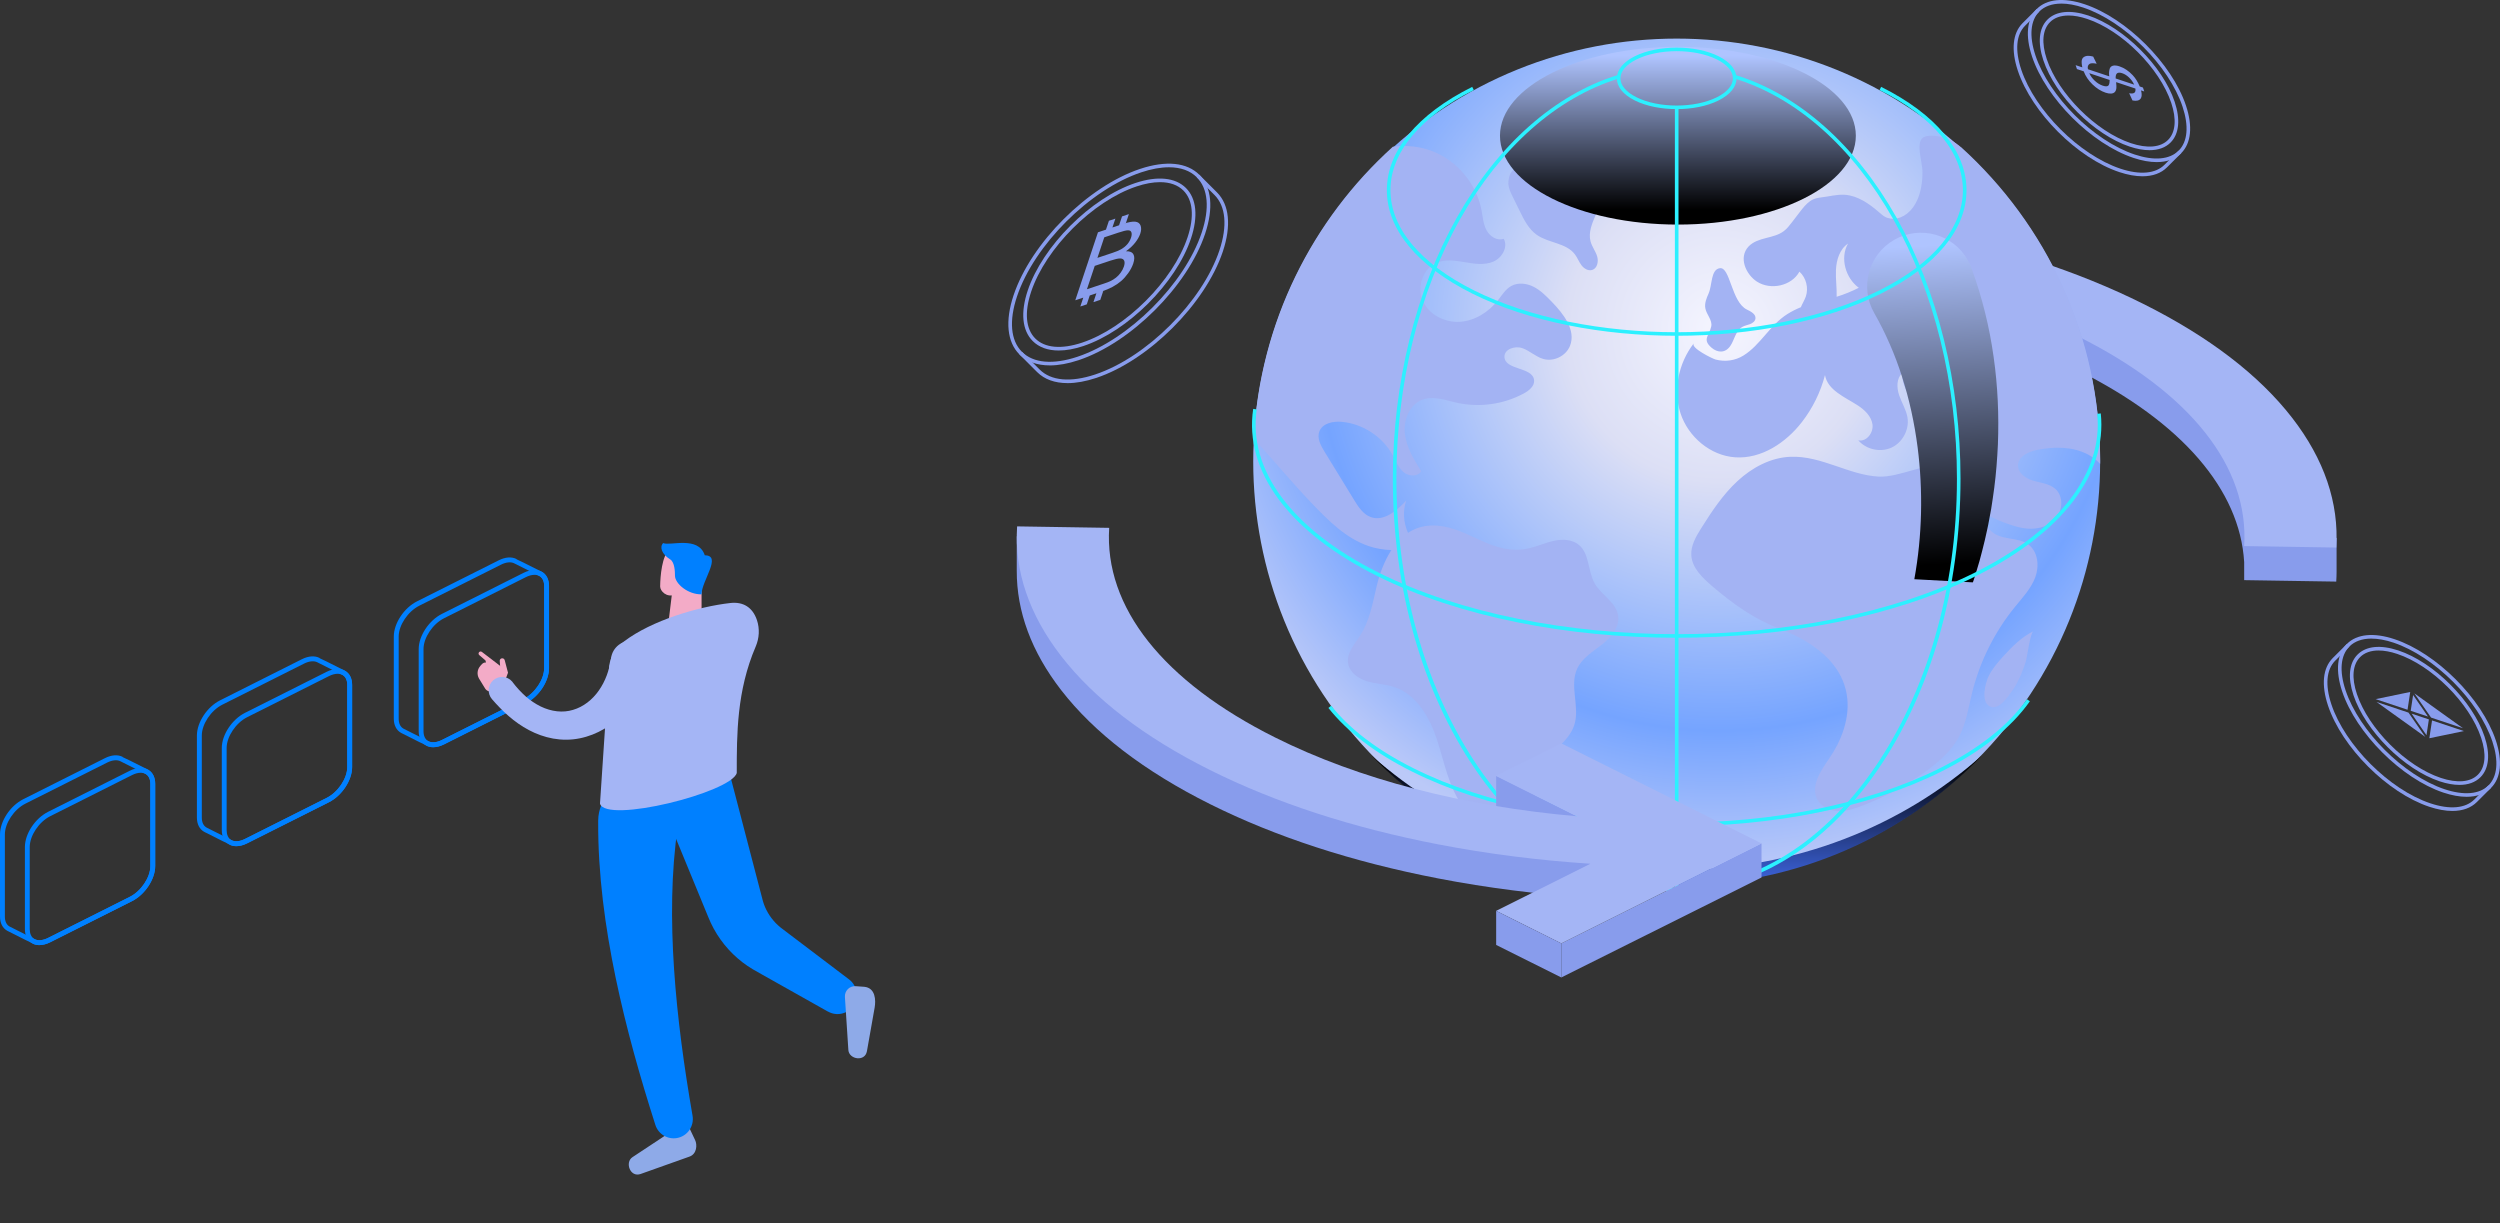 <svg width="419" height="205" viewBox="0 0 419 205" fill="none" xmlns="http://www.w3.org/2000/svg">
<rect x="0" y="0" width="419" height="205" fill="#333333" stroke="none"/>
<g clip-path="url(#clip0_966_837)">
<path d="M295.464 35.223L311.267 27.331V33.039L295.464 40.934V35.223Z" fill="#3176FF"/>
<path d="M300.35 55.397L266.794 38.636V44.347L300.35 61.108V55.397Z" fill="#3176FF"/>
<path d="M320.955 44.178C335.352 46.956 348.228 51.151 359.223 56.641C370.218 62.135 378.616 68.564 384.18 75.755C387.784 80.412 390.085 85.235 391.065 90.161H391.612V95.848C391.606 96.388 391.591 96.932 391.555 97.476L376.124 97.231V94.211C375.407 82.073 365.661 70.763 348.307 62.096C334.27 55.083 316.77 50.559 297.735 48.895L295.467 40.934C304.164 41.502 312.691 42.583 320.958 44.178H320.955Z" fill="#889CEC"/>
<path d="M300.351 55.397L311.267 49.943V55.654L300.351 61.108V55.397Z" fill="#3176FF"/>
<path d="M311.267 27.332L295.464 35.226C304.161 35.794 312.688 36.875 320.955 38.47C335.352 41.248 348.228 45.443 359.223 50.933C370.218 56.427 378.616 62.857 384.18 70.047C389.55 76.99 392.033 84.299 391.555 91.768L376.124 91.523C376.971 78.25 367.092 65.771 348.307 56.388C334.27 49.375 316.77 44.851 297.735 43.187L311.27 49.949L300.35 55.403L266.794 38.642L300.35 21.88L311.27 27.335L311.267 27.332Z" fill="#A4B5F5"/>
<path d="M331.197 127.469C358.913 99.789 358.913 54.91 331.197 27.229C303.481 -0.452 258.544 -0.452 230.828 27.229C203.112 54.91 203.112 99.789 230.828 127.469C258.544 155.15 303.481 155.15 331.197 127.469Z" fill="url(#paint0_radial_966_837)"/>
<g style="mix-blend-mode:multiply">
<path d="M267.26 97.759C266.102 95.715 266.431 92.84 264.629 91.333C263.525 90.409 261.926 90.327 260.513 90.623C259.101 90.919 257.777 91.535 256.374 91.867C250.271 93.305 246.461 88.554 240.924 88.098C238.965 87.938 237.335 88.415 235.983 89.303C235.227 87.618 235.082 85.652 235.678 83.9C234.099 85.591 231.937 87.443 229.754 86.667C228.481 86.214 227.683 84.984 226.975 83.834C225.309 81.116 223.643 78.401 221.977 75.683C221.351 74.662 220.703 73.454 221.112 72.331C221.617 70.944 223.41 70.564 224.883 70.697C228.43 71.023 231.756 73.209 233.452 76.341C233.985 77.323 234.393 78.425 235.252 79.141C236.11 79.856 237.634 79.941 238.185 78.972C236.966 77.015 235.72 74.973 235.46 72.684C235.2 70.395 236.234 67.785 238.399 66.985C240.244 66.302 242.264 67.079 244.184 67.504C247.952 68.341 252.019 67.773 255.409 65.931C256.28 65.457 257.214 64.699 257.115 63.714C256.888 61.47 252.225 62.074 252.146 59.818C252.101 58.505 253.915 57.916 255.158 58.354C256.398 58.794 257.39 59.8 258.657 60.163C260.411 60.667 262.464 59.658 263.132 57.964C264.175 55.328 262.034 52.591 260.057 50.559C259.147 49.626 258.218 48.674 257.057 48.079C255.896 47.484 254.447 47.297 253.301 47.922C252.334 48.451 251.741 49.447 251.064 50.314C249.503 52.301 247.178 53.781 244.653 53.935C242.128 54.086 239.47 52.73 238.457 50.414C237.444 48.097 238.463 44.99 240.8 44.026C242.276 43.419 243.951 43.679 245.527 43.948C247.102 44.217 248.778 44.476 250.25 43.863C251.726 43.25 252.802 41.408 252.019 40.016C250.928 40.423 249.697 39.626 249.147 38.599C248.596 37.573 248.518 36.368 248.3 35.223C247.474 30.904 244.357 27.093 240.283 25.426C238.13 24.544 235.748 24.281 233.443 24.592C219.923 36.793 211.13 54.117 210.132 73.499C210.337 73.75 210.546 73.995 210.764 74.233C213.806 77.549 216.633 80.986 219.766 84.257C222.587 87.201 225.569 90.249 229.44 91.541C230.652 91.946 231.925 92.157 233.201 92.187C231.974 94.06 231.169 96.331 230.679 98.46C230.044 101.226 229.512 104.098 227.979 106.49C227.039 107.955 225.681 109.429 225.935 111.15C226.165 112.691 227.655 113.742 229.146 114.189C230.64 114.635 232.237 114.666 233.712 115.158C237.453 116.405 239.633 120.283 240.858 124.028C242.086 127.773 242.772 131.811 245.076 135.009C248.862 140.264 255.866 141.846 262.234 143.039C260.613 140.949 258.971 138.823 258.022 136.356C257.072 133.891 256.897 130.992 258.182 128.685C259.673 126.009 262.89 124.448 263.843 121.536C264.835 118.501 263.002 114.977 264.333 112.074C265.149 110.296 266.948 109.224 268.494 108.019C270.036 106.811 271.508 105.056 271.191 103.123C270.825 100.906 268.358 99.719 267.248 97.762L267.26 97.759ZM254.732 35.419C255.448 36.881 256.216 38.403 257.544 39.345C259.531 40.759 262.512 40.689 263.967 42.646C264.384 43.208 264.626 43.885 265.046 44.446C265.467 45.005 266.177 45.452 266.846 45.246C267.71 44.981 267.946 43.821 267.68 42.957C267.414 42.094 266.824 41.354 266.582 40.484C266.159 38.962 266.858 37.385 267.475 35.93C268.091 34.477 268.633 32.783 267.931 31.369C267.115 29.723 265.037 29.237 263.226 28.938C260.344 28.461 252.796 25.359 252.796 30.823C252.854 31.587 253.199 32.297 253.534 32.985C253.933 33.797 254.333 34.61 254.732 35.419ZM286.855 58.275C287.859 59.133 289.123 59.217 289.97 58.024C290.351 57.49 290.559 56.856 290.837 56.261C291.113 55.666 291.484 55.077 292.059 54.763C292.455 54.548 292.915 54.482 293.332 54.316C293.752 54.15 294.164 53.83 294.218 53.383C294.303 52.649 293.456 52.208 292.791 51.888C290.169 50.628 290 44.691 288.24 44.948C286.71 45.171 286.988 47.771 286.362 49.185C286.008 49.982 285.648 50.843 285.818 51.697C286.029 52.751 287.024 53.66 286.803 54.711C286.477 56.255 285.228 56.886 286.858 58.275H286.855ZM335.758 109.988C334.808 111.03 333.877 112.114 333.269 113.385C332.758 114.454 331.951 117.547 333.432 118.35C334.89 119.141 336.299 117.076 337.079 116.019C338.195 114.5 338.921 112.727 339.504 110.948C339.74 110.223 340.273 106.049 340.796 105.79C338.827 106.774 337.24 108.363 335.758 109.991V109.988ZM328.67 24.674C326.151 22.496 323.432 22.617 322.637 22.886C320.838 23.493 322.214 26.984 322.208 28.881C322.189 36.047 317.554 37.829 315.446 36.005C313.846 34.619 312.132 33.224 310.063 32.768C308.706 32.469 307.508 32.722 306.172 32.949C305.207 33.112 304.239 33.097 303.39 33.692C302.685 34.187 302.15 34.879 301.627 35.561C301.188 36.135 300.747 36.706 300.308 37.28C299.906 37.802 299.501 38.331 298.975 38.729C298.11 39.388 297.012 39.629 295.96 39.901C294.908 40.17 293.816 40.514 293.069 41.302C291.312 43.157 292.631 46.002 294.445 47.188C296.743 48.689 300.275 47.937 301.584 45.527C302.712 46.551 303.151 48.267 302.652 49.704C302.44 50.317 302.071 50.894 301.823 51.489C301.052 51.803 300.299 52.175 299.552 52.646C296.613 54.5 295.059 57.825 292.198 59.589C290.789 60.456 289.135 60.676 287.535 60.259C287.057 60.135 283.314 58.32 283.873 57.55C281.339 60.833 280.356 65.357 281.66 69.295C282.963 73.23 286.664 76.362 290.807 76.646C295.195 76.948 299.313 74.209 302.002 70.736C303.804 68.407 305.128 65.713 305.869 62.866C306.311 65.387 309.162 66.535 311.318 67.918C312.498 68.676 313.629 69.742 313.828 71.129C314.031 72.515 312.815 74.106 311.448 73.795C312.77 75.344 315.156 75.873 317.009 75.021C318.86 74.173 320.015 72.019 319.701 70.008C319.492 68.688 318.739 67.525 318.304 66.26C317.868 64.998 317.829 63.409 318.824 62.518C318.745 64.611 319.912 66.707 321.733 67.746C323.19 68.576 324.92 68.734 326.559 69.108C328.195 69.483 329.916 70.207 330.696 71.69C330.962 72.198 331.037 72.802 330.956 73.378C329.338 74.665 327.723 76.154 326.97 77.754C323.145 77.392 318.304 80.053 314.899 79.881C309.867 79.627 305.316 76.368 300.109 76.555C296.776 76.676 293.653 78.362 291.206 80.624C288.76 82.886 286.903 85.7 285.131 88.518C284.257 89.907 283.365 91.423 283.462 93.06C283.589 95.21 285.349 96.853 286.985 98.258C290.326 101.127 293.934 103.712 298.052 105.285C313.372 111.138 310.426 121.573 306.583 127.114C305.131 129.207 303.369 131.835 304.62 134.054C305.301 135.259 306.74 135.885 308.125 135.927C309.51 135.972 310.859 135.522 312.153 135.024C315.903 133.577 319.465 131.647 322.725 129.301C324.938 127.706 327.064 125.861 328.343 123.451C329.544 121.189 329.913 118.595 330.526 116.109C331.821 110.872 334.282 105.929 337.687 101.743C338.966 100.169 340.403 98.656 341.11 96.76C341.818 94.863 341.57 92.417 339.922 91.236C338.265 90.049 335.839 90.517 334.155 89.37C332.979 88.569 332.504 87.283 332.226 85.854C334.621 87.198 337.258 88.192 339.036 88.503C340.926 88.835 343.045 88.461 344.382 87.084C345.716 85.706 345.909 83.212 344.473 81.937C343.487 81.064 342.072 80.941 340.805 80.575C339.538 80.213 338.18 79.298 338.213 77.981C338.25 76.48 339.991 75.686 341.464 75.393C344.297 74.828 347.37 74.828 349.931 76.166C350.693 76.565 351.388 77.105 351.981 77.742C351.981 77.555 351.987 77.365 351.987 77.178C351.987 56.351 342.994 37.627 328.676 24.659L328.67 24.674ZM307.823 49.734C307.868 48.245 307.641 46.751 307.705 45.259C307.777 43.573 308.328 41.767 309.725 40.825C308.343 43.259 309.317 46.612 311.533 48.23C310.345 48.834 309.123 49.336 307.823 49.737V49.734Z" fill="#A3B3F3"/>
</g>
<path style="mix-blend-mode:screen" d="M330.708 97.454L330.992 96.606L331.249 95.751L331.76 94.036C331.924 93.462 332.066 92.882 332.217 92.305C332.534 91.152 332.779 89.983 333.042 88.811C333.181 88.225 333.284 87.639 333.393 87.05L333.723 85.281C333.898 84.097 334.098 82.91 334.243 81.714C334.554 79.328 334.733 76.915 334.848 74.49C335.038 69.64 334.83 64.723 334.128 59.803C333.786 57.342 333.315 54.881 332.707 52.428C332.102 49.976 331.367 47.533 330.484 45.108L330.402 44.881C330.233 44.425 330.024 43.975 329.774 43.54C327.303 39.225 321.796 37.727 317.475 40.194C313.154 42.661 311.654 48.161 314.125 52.477C315.068 54.123 315.927 55.847 316.707 57.632C317.49 59.417 318.189 61.265 318.788 63.162C320.006 66.949 320.868 70.92 321.394 74.979C322.317 82.224 322.174 89.735 320.841 97.077L330.65 97.606L330.702 97.454H330.708Z" fill="url(#paint1_linear_966_837)"/>
<path style="mix-blend-mode:screen" d="M281.217 37.639C297.688 37.639 311.039 30.97 311.039 22.744C311.039 14.518 297.688 7.849 281.217 7.849C264.747 7.849 251.396 14.518 251.396 22.744C251.396 30.97 264.747 37.639 281.217 37.639Z" fill="url(#paint2_linear_966_837)"/>
<path style="mix-blend-mode:screen" d="M229.914 126.674C242.823 140.055 260.943 148.388 281.018 148.388C301.094 148.388 319.25 140.04 332.162 126.634C318.784 138.509 300.798 145.784 281.015 145.784C261.233 145.784 243.289 138.527 229.914 126.677V126.674Z" fill="url(#paint3_linear_966_837)"/>
<path d="M281.012 106.889C262.814 106.889 244.616 103.428 230.761 96.509C216.04 89.155 208.486 78.96 210.035 68.528L210.633 68.616C209.127 78.769 216.56 88.739 231.033 95.966C258.593 109.731 303.435 109.731 330.995 95.966C345.065 88.938 352.537 79.237 351.488 69.353L352.09 69.289C353.166 79.44 345.576 89.358 331.264 96.506C317.408 103.425 299.21 106.886 281.012 106.886V106.889Z" fill="#2CF0FF"/>
<path d="M281.003 138.482C264.952 138.482 248.898 135.429 236.679 129.325C230.534 126.257 225.811 122.666 222.639 118.652L223.113 118.278C226.231 122.219 230.885 125.755 236.951 128.785C261.242 140.916 300.768 140.916 325.059 128.785C331.7 125.469 336.629 121.567 339.71 117.188L340.206 117.535C337.064 121.995 332.059 125.964 325.328 129.325C313.108 135.429 297.054 138.482 281.003 138.482Z" fill="#2CF0FF"/>
<path d="M281.012 56.276C268.602 56.276 256.192 53.917 246.742 49.197C237.516 44.588 232.436 38.439 232.436 31.877C232.436 25.314 237.516 19.165 246.742 14.557L247.011 15.097C238.003 19.597 233.04 25.556 233.04 31.877C233.04 38.198 238.003 44.156 247.011 48.656C265.759 58.022 296.262 58.022 315.01 48.656C324.021 44.156 328.98 38.198 328.98 31.877C328.98 25.556 324.018 19.597 315.01 15.097L315.279 14.557C324.505 19.165 329.585 25.314 329.585 31.877C329.585 38.439 324.505 44.588 315.279 49.197C305.832 53.917 293.419 56.276 281.009 56.276H281.012Z" fill="#2CF0FF"/>
<path d="M281.315 17.991H280.71V149.037H281.315V17.991Z" fill="#2CF0FF"/>
<path d="M281.013 18.287C278.473 18.287 275.932 17.803 274 16.837C272.056 15.864 270.985 14.551 270.985 13.131C270.985 11.712 272.056 10.398 274 9.426C277.868 7.496 284.161 7.496 288.025 9.426C289.97 10.398 291.04 11.712 291.04 13.131C291.04 14.551 289.97 15.864 288.025 16.837C286.093 17.803 283.553 18.287 281.013 18.287ZM281.013 8.574C278.569 8.574 276.129 9.039 274.269 9.966C272.54 10.83 271.587 11.953 271.587 13.131C271.587 14.309 272.54 15.432 274.269 16.296C277.986 18.154 284.037 18.154 287.753 16.296C289.483 15.432 290.435 14.309 290.435 13.131C290.435 11.953 289.483 10.83 287.753 9.966C285.893 9.039 283.453 8.574 281.01 8.574H281.013Z" fill="#2CF0FF"/>
<path d="M281.012 149.339C268.281 149.339 256.322 142.133 247.334 129.05C238.372 116.001 233.437 98.656 233.437 80.213C233.437 64.282 237.256 48.735 244.187 36.434C251.039 24.278 260.606 15.807 271.13 12.582L271.308 13.158C260.933 16.341 251.489 24.713 244.713 36.73C237.83 48.94 234.038 64.382 234.038 80.21C234.038 117.994 255.109 148.732 281.009 148.732C306.909 148.732 327.983 117.994 327.983 80.21C327.983 64.379 324.191 48.937 317.308 36.73C310.532 24.71 301.088 16.338 290.713 13.158L290.891 12.582C301.414 15.81 310.982 24.281 317.834 36.434C324.768 48.732 328.584 64.279 328.584 80.213C328.584 98.656 323.649 116.001 314.686 129.05C305.699 142.133 293.74 149.339 281.009 149.339H281.012Z" fill="#2CF0FF"/>
<path d="M170.411 89.886H173.762V93.984L185.9 94.178C185.053 107.451 194.932 119.93 213.717 129.313C227.754 136.326 245.254 140.85 264.289 142.514L267.936 144.507L266.557 150.475C257.86 149.907 249.333 148.826 241.065 147.231C226.669 144.453 213.793 140.258 202.798 134.767C191.803 129.274 183.405 122.844 177.841 115.653C172.873 109.233 170.381 102.501 170.408 95.618V89.886H170.411Z" fill="#889CEC"/>
<path d="M264.19 136.757L250.758 130.047V135.758L264.19 142.465V136.757Z" fill="#889CEC"/>
<path d="M261.674 158.115L295.23 141.354V147.065L261.674 163.823V158.115Z" fill="#889CEC"/>
<path d="M185.9 88.47C185.053 101.743 194.933 114.222 213.717 123.605C227.754 130.618 245.254 135.142 264.289 136.806L250.754 130.044L261.674 124.59L295.23 141.351L261.674 158.112L250.754 152.658L266.557 144.764C257.861 144.196 249.333 143.115 241.066 141.52C226.669 138.742 213.793 134.547 202.798 129.056C191.803 123.563 183.405 117.133 177.841 109.942C172.471 102.999 169.988 95.691 170.466 88.222L185.897 88.467L185.9 88.47Z" fill="#A4B5F5"/>
<path d="M261.674 158.115L250.758 152.661V158.372L261.674 163.823V158.115Z" fill="#889CEC"/>
<path d="M411.023 135.915C409.859 135.915 408.558 135.682 407.149 135.214C400.131 132.877 392.516 125.272 390.176 118.263C389.018 114.79 389.299 111.96 390.968 110.29L393.342 107.919L393.768 108.345L391.395 110.716C389.895 112.213 389.665 114.826 390.747 118.069C393.034 124.922 400.475 132.354 407.337 134.64C410.584 135.722 413.2 135.492 414.7 133.994L417.074 131.623L417.5 132.049L415.126 134.42C414.131 135.414 412.725 135.915 411.02 135.915H411.023Z" fill="#889CEC"/>
<path d="M413.397 133.544C412.233 133.544 410.932 133.312 409.523 132.843C402.505 130.506 394.89 122.901 392.55 115.892C391.392 112.419 391.673 109.589 393.342 107.919C395.011 106.252 397.848 105.968 401.322 107.128C408.341 109.465 415.958 117.07 418.296 124.079C419.454 127.552 419.173 130.382 417.503 132.049C416.509 133.043 415.102 133.544 413.397 133.544ZM397.449 107.028C395.906 107.028 394.646 107.469 393.769 108.348C392.269 109.846 392.039 112.458 393.121 115.702C395.408 122.554 402.849 129.986 409.711 132.273C412.958 133.354 415.574 133.124 417.074 131.626C418.574 130.128 418.804 127.516 417.721 124.273C415.435 117.42 407.993 109.988 401.132 107.701C399.783 107.251 398.543 107.031 397.449 107.031V107.028Z" fill="#889CEC"/>
<path d="M412.2 131.551C411.208 131.551 410.095 131.352 408.894 130.953C402.919 128.963 396.436 122.491 394.443 116.52C393.454 113.551 393.696 111.129 395.13 109.701C396.563 108.269 398.985 108.028 401.958 109.015C407.933 111.002 414.416 117.477 416.409 123.448C417.398 126.417 417.156 128.839 415.723 130.267C414.87 131.119 413.663 131.551 412.2 131.551ZM398.649 109.021C397.349 109.021 396.291 109.393 395.556 110.13C394.295 111.389 394.101 113.591 395.018 116.33C396.956 122.14 403.267 128.443 409.085 130.379C411.828 131.291 414.032 131.101 415.293 129.841C416.554 128.582 416.748 126.38 415.831 123.641C413.893 117.831 407.582 111.528 401.764 109.592C400.624 109.211 399.575 109.024 398.649 109.024V109.021Z" fill="#889CEC"/>
<path d="M407.449 120.268L412.792 122.047L404.643 116.203L407.446 120.268H407.449ZM407.08 120.573L404.192 119.613L406.678 123.219L407.08 120.573ZM412.955 122.527L407.609 120.748L407.158 123.729L412.955 122.527ZM398.32 117.656L406.469 123.499L403.666 119.434L398.323 117.656H398.32ZM398.159 117.175L403.503 118.954L403.953 115.973L398.156 117.175H398.159ZM404.035 119.129L406.923 120.09L404.437 116.484L404.035 119.129Z" fill="#889CEC"/>
<path d="M359.078 29.545C357.914 29.545 356.607 29.313 355.195 28.842C348.162 26.501 340.535 18.881 338.192 11.86C337.03 8.381 337.315 5.545 338.987 3.875L341.367 1.498L341.793 1.924L339.413 4.301C337.91 5.802 337.681 8.417 338.763 11.67C341.055 18.537 348.512 25.982 355.386 28.271C358.639 29.352 361.261 29.122 362.764 27.622L365.144 25.245L365.57 25.671L363.19 28.047C362.196 29.041 360.786 29.545 359.075 29.545H359.078Z" fill="#889CEC"/>
<path d="M361.458 27.169C360.294 27.169 358.987 26.936 357.575 26.465C350.541 24.124 342.915 16.505 340.572 9.483C339.41 6.004 339.695 3.168 341.367 1.498C343.039 -0.175 345.879 -0.456 349.362 0.704C356.396 3.044 364.022 10.664 366.366 17.686C367.527 21.165 367.243 24 365.57 25.671C364.575 26.664 363.166 27.169 361.455 27.169H361.458ZM345.479 0.604C343.934 0.604 342.673 1.048 341.793 1.924C340.29 3.425 340.061 6.04 341.143 9.293C343.435 16.16 350.889 23.605 357.766 25.894C361.019 26.978 363.641 26.746 365.144 25.245C366.647 23.744 366.877 21.128 365.794 17.876C363.502 11.008 356.045 3.564 349.172 1.275C347.82 0.825 346.58 0.601 345.482 0.601L345.479 0.604Z" fill="#889CEC"/>
<path d="M360.258 25.172C359.263 25.172 358.15 24.973 356.946 24.574C350.959 22.581 344.464 16.094 342.468 10.114C341.476 7.142 341.721 4.714 343.154 3.283C344.588 1.848 347.019 1.607 349.994 2.597C355.982 4.591 362.477 11.078 364.473 17.057C365.465 20.029 365.22 22.457 363.787 23.889C362.931 24.743 361.724 25.172 360.258 25.172ZM346.683 2.6C345.38 2.6 344.322 2.972 343.584 3.709C342.32 4.971 342.126 7.179 343.042 9.921C344.984 15.744 351.307 22.058 357.137 23.997C359.886 24.913 362.093 24.719 363.36 23.457C364.624 22.195 364.818 19.987 363.901 17.245C361.96 11.422 355.637 5.107 349.807 3.168C348.664 2.788 347.615 2.597 346.686 2.597L346.683 2.6Z" fill="#889CEC"/>
<path d="M347.874 10.921L348.996 11.292C348.881 10.755 348.854 10.344 348.917 10.054C348.981 9.764 349.171 9.559 349.489 9.438C349.806 9.317 350.248 9.332 350.816 9.483L351.403 10.679C350.831 10.564 350.438 10.573 350.23 10.697C349.936 10.878 349.84 11.183 349.942 11.606L353.511 12.793C353.444 12.361 353.465 11.95 353.574 11.561C353.656 11.271 353.84 11.087 354.127 11.011C354.415 10.936 354.784 10.972 355.231 11.123C356.03 11.389 356.767 11.884 357.451 12.612C357.907 13.098 358.297 13.726 358.621 14.493L359.156 14.671L359.377 15.33L358.842 15.152C358.996 15.783 358.978 16.233 358.784 16.511C358.539 16.864 358.08 16.973 357.405 16.837L356.846 15.623C357.263 15.701 357.554 15.677 357.72 15.547C357.883 15.417 357.944 15.182 357.895 14.841L354.663 13.765C354.711 14.282 354.723 14.617 354.705 14.774C354.669 15.07 354.575 15.294 354.43 15.439C354.285 15.584 354.079 15.668 353.816 15.683C353.553 15.701 353.245 15.65 352.891 15.532C352.114 15.273 351.385 14.81 350.701 14.146C350.018 13.479 349.528 12.751 349.229 11.953L348.095 11.576L347.874 10.918V10.921ZM357.687 14.185C357.475 13.729 357.185 13.328 356.819 12.983C356.453 12.639 356.078 12.403 355.691 12.274C355.31 12.147 355.026 12.147 354.838 12.274C354.651 12.4 354.566 12.693 354.584 13.152L357.684 14.185H357.687ZM350.163 12.268C350.363 12.72 350.671 13.143 351.088 13.536C351.506 13.928 351.953 14.203 352.431 14.36C352.839 14.496 353.13 14.505 353.311 14.385C353.489 14.267 353.577 13.938 353.574 13.403L350.163 12.268Z" fill="#889CEC"/>
<path d="M178.912 64.21C176.796 64.21 175.054 63.59 173.823 62.361L170.851 59.393L171.277 58.967L174.249 61.935C176.149 63.832 179.451 64.128 183.548 62.763C192.16 59.897 201.504 50.565 204.374 41.964C205.738 37.872 205.444 34.574 203.545 32.677L200.573 29.708L200.999 29.283L203.972 32.251C206.043 34.32 206.388 37.835 204.948 42.157C202.024 50.918 192.511 60.419 183.739 63.337C181.982 63.923 180.358 64.213 178.909 64.213L178.912 64.21Z" fill="#889CEC"/>
<path d="M175.94 61.241C173.82 61.241 172.078 60.619 170.851 59.393C168.779 57.324 168.434 53.809 169.874 49.487C172.798 40.726 182.311 31.224 191.081 28.307C195.405 26.866 198.928 27.214 200.999 29.282C203.07 31.351 203.415 34.87 201.976 39.188C199.052 47.95 189.538 57.451 180.766 60.368C179.009 60.954 177.385 61.244 175.94 61.244V61.241ZM195.913 28.035C194.531 28.035 192.974 28.316 191.277 28.881C182.665 31.747 173.321 41.079 170.451 49.68C169.088 53.772 169.381 57.07 171.28 58.967C173.179 60.863 176.481 61.159 180.578 59.794C189.191 56.928 198.535 47.596 201.404 38.995C202.768 34.903 202.475 31.605 200.576 29.708C199.463 28.597 197.866 28.035 195.913 28.035Z" fill="#889CEC"/>
<path d="M177.442 58.746C175.631 58.746 174.14 58.215 173.085 57.161C171.313 55.391 171.014 52.386 172.244 48.699C174.733 41.245 182.828 33.157 190.294 30.672L190.391 30.959L190.294 30.672C193.986 29.443 196.995 29.742 198.767 31.511C200.539 33.281 200.839 36.286 199.608 39.974C197.119 47.427 189.024 55.515 181.558 58C180.061 58.499 178.676 58.746 177.442 58.746ZM194.413 30.53C193.245 30.53 191.924 30.768 190.488 31.246C183.182 33.677 175.256 41.592 172.822 48.889C171.667 52.347 171.915 55.134 173.514 56.732C175.117 58.333 177.905 58.577 181.367 57.423C188.673 54.992 196.599 47.077 199.033 39.78C200.188 36.322 199.94 33.535 198.341 31.937C197.403 31.001 196.061 30.53 194.413 30.53Z" fill="#889CEC"/>
<path d="M189.953 42.616C189.744 42.254 189.33 42.085 188.707 42.112C189.33 41.671 189.844 41.191 190.252 40.671C190.66 40.152 190.945 39.65 191.108 39.164C191.283 38.642 191.302 38.189 191.162 37.808C191.023 37.428 190.73 37.21 190.279 37.156C189.829 37.102 189.17 37.219 188.299 37.509L188.707 37.373L189.203 35.884L188.051 36.268L187.555 37.757L186.442 38.128L186.938 36.639L185.855 36.999L185.36 38.488L184.017 38.935L180.216 50.329L181.558 49.882L181.063 51.371L182.145 51.012L182.641 49.523L183.754 49.151L183.258 50.64L184.41 50.257L184.906 48.768L184.567 48.88C185.293 48.638 185.928 48.369 186.472 48.076C187.017 47.783 187.494 47.457 187.909 47.098C188.323 46.739 188.719 46.291 189.1 45.76C189.478 45.225 189.756 44.694 189.935 44.159C190.155 43.495 190.162 42.981 189.953 42.619V42.616ZM187.358 39.016C188.178 38.744 188.74 38.602 189.04 38.599C189.342 38.593 189.536 38.705 189.62 38.932C189.705 39.158 189.687 39.46 189.56 39.841C189.427 40.239 189.218 40.605 188.937 40.934C188.653 41.263 188.302 41.547 187.878 41.789C187.558 41.973 187.065 42.178 186.394 42.399L183.926 43.22L185.075 39.777L187.355 39.019L187.358 39.016ZM187.821 45.712C187.579 46.038 187.316 46.316 187.035 46.536C186.754 46.76 186.427 46.959 186.058 47.137C185.849 47.24 185.502 47.37 185.012 47.533L182.172 48.478L183.479 44.561L186.115 43.682C186.841 43.441 187.376 43.32 187.721 43.317C188.066 43.317 188.293 43.435 188.408 43.676C188.52 43.918 188.507 44.25 188.365 44.676C188.244 45.038 188.063 45.383 187.818 45.712H187.821Z" fill="#889CEC"/>
</g>
<g clip-path="url(#clip1_966_837)">
<path d="M72.609 125.234C72.189 125.234 71.797 125.144 71.446 124.964L71.463 124.931C71.071 124.775 70.096 124.283 67.384 122.914C67.331 122.894 67.265 122.857 67.2 122.82C66.425 122.377 66.001 121.533 66.001 120.447V106.678C66.001 104.473 67.71 101.887 69.888 100.788L83.593 93.906C84.707 93.349 85.767 93.275 86.579 93.701L86.563 93.73C86.946 93.886 87.905 94.369 90.629 95.747C90.683 95.767 90.748 95.804 90.813 95.841C91.584 96.288 92.012 97.132 92.012 98.21V111.978C92.012 114.184 90.303 116.77 88.125 117.869L74.42 124.755C73.788 125.075 73.168 125.234 72.601 125.234H72.609ZM71.654 124.152L71.822 124.238C72.389 124.529 73.204 124.452 74.061 124.025L87.766 117.139C89.663 116.188 91.205 113.872 91.205 111.983V98.206C91.205 97.419 90.931 96.845 90.417 96.546C90.377 96.521 90.336 96.501 90.291 96.484C89.202 95.935 87.354 95.005 86.579 94.611C86.579 94.619 86.208 94.427 86.208 94.427C85.641 94.127 84.821 94.205 83.965 94.64L70.259 101.526C68.363 102.477 66.821 104.793 66.821 106.683V120.451C66.821 121.242 67.094 121.816 67.608 122.111C67.649 122.136 67.69 122.156 67.734 122.177C68.938 122.783 71.059 123.853 71.654 124.152Z" fill="#0080FF"/>
<path d="M72.605 125.23C72.12 125.23 71.675 125.115 71.3 124.882C70.574 124.431 70.174 123.603 70.174 122.55V108.777C70.174 106.572 71.883 103.985 74.061 102.887L87.766 96.001C88.937 95.415 90.075 95.365 90.895 95.874C91.621 96.325 92.02 97.153 92.02 98.206V111.978C92.02 114.184 90.311 116.77 88.133 117.869L74.428 124.755L74.245 124.39L74.428 124.755C73.796 125.07 73.176 125.23 72.605 125.23ZM89.581 96.341C89.141 96.341 88.643 96.472 88.125 96.734L74.42 103.621C72.523 104.572 70.981 106.887 70.981 108.777V122.545C70.981 123.304 71.243 123.886 71.72 124.181C72.291 124.538 73.143 124.476 74.053 124.017L87.758 117.131C89.655 116.18 91.197 113.864 91.197 111.974V98.206C91.197 97.448 90.936 96.865 90.458 96.57C90.21 96.419 89.912 96.341 89.577 96.341H89.581Z" fill="#0080FF"/>
<path d="M39.607 141.819C39.187 141.819 38.795 141.729 38.448 141.548L38.465 141.52C38.081 141.364 37.123 140.88 34.386 139.499C34.333 139.478 34.267 139.441 34.202 139.405C33.427 138.962 33.003 138.117 33.003 137.031V123.263C33.003 121.058 34.712 118.471 36.89 117.373L50.591 110.486C51.705 109.929 52.765 109.855 53.577 110.282L53.561 110.31C53.952 110.466 54.919 110.958 57.631 112.323C57.68 112.343 57.75 112.38 57.815 112.417C58.59 112.868 59.014 113.708 59.014 114.79V128.563C59.014 130.768 57.305 133.355 55.127 134.453L41.422 141.339C40.785 141.659 40.17 141.819 39.603 141.819H39.607ZM38.452 140.63L38.819 140.819C39.386 141.11 40.202 141.036 41.059 140.606L54.764 133.719C56.661 132.764 58.203 130.452 58.203 128.563V114.79C58.203 114.003 57.929 113.43 57.415 113.13C57.379 113.11 57.334 113.085 57.289 113.069C56.314 112.577 53.997 111.409 53.373 111.097C53.369 111.097 53.206 111.011 53.206 111.011C52.639 110.716 51.819 110.79 50.962 111.22L37.261 118.106C35.365 119.057 33.823 121.373 33.823 123.263V137.031C33.823 137.822 34.096 138.396 34.61 138.691C34.651 138.716 34.692 138.736 34.736 138.757C34.753 138.765 37.461 140.13 38.456 140.63H38.452Z" fill="#0080FF"/>
<path d="M39.603 141.815C39.117 141.815 38.673 141.7 38.298 141.466C37.572 141.015 37.172 140.187 37.172 139.134V125.362C37.172 123.156 38.881 120.57 41.059 119.471L54.764 112.585C55.935 111.999 57.073 111.95 57.893 112.458C58.619 112.909 59.019 113.737 59.019 114.79V128.563C59.019 130.768 57.309 133.355 55.131 134.453L41.426 141.339L41.243 140.974L41.426 141.339C40.794 141.655 40.174 141.815 39.603 141.815ZM56.583 112.925C56.143 112.925 55.645 113.057 55.127 113.319L41.422 120.205C39.525 121.16 37.984 123.472 37.984 125.362V139.134C37.984 139.892 38.245 140.474 38.722 140.77C39.293 141.126 40.145 141.065 41.055 140.606L54.76 133.719C56.657 132.764 58.199 130.452 58.199 128.563V114.79C58.199 114.032 57.938 113.45 57.46 113.155C57.212 113.003 56.914 112.925 56.579 112.925H56.583Z" fill="#0080FF"/>
<path d="M6.608 158.403C6.188 158.403 5.796 158.313 5.445 158.133L5.462 158.1C5.07 157.944 4.095 157.452 1.383 156.083C1.334 156.063 1.264 156.026 1.199 155.989C0.424 155.546 0 154.702 0 153.616V139.843C0 137.638 1.709 135.051 3.887 133.953L17.588 127.067C18.698 126.509 19.762 126.435 20.574 126.862L20.558 126.895C20.957 127.054 21.936 127.546 24.628 128.903C24.681 128.923 24.747 128.96 24.812 128.997C25.587 129.444 26.011 130.288 26.011 131.366V145.135C26.011 147.34 24.302 149.927 22.124 151.025L8.419 157.911C7.787 158.231 7.167 158.391 6.604 158.391L6.608 158.403ZM5.653 157.321L5.821 157.407C6.388 157.698 7.203 157.62 8.06 157.194L21.765 150.308C23.662 149.357 25.204 147.041 25.204 145.151V131.383C25.204 130.596 24.93 130.022 24.416 129.723C24.376 129.698 24.335 129.678 24.29 129.657C23.095 129.055 20.99 127.993 20.386 127.69C20.382 127.69 20.207 127.6 20.207 127.6C19.64 127.3 18.82 127.378 17.959 127.809L4.254 134.695C2.358 135.646 0.816 137.962 0.816 139.851V153.624C0.816 154.415 1.089 154.989 1.603 155.284C1.644 155.308 1.685 155.329 1.729 155.345C2.933 155.952 5.058 157.022 5.653 157.321Z" fill="#0080FF"/>
<path d="M6.604 158.399C6.118 158.399 5.674 158.284 5.299 158.051C4.573 157.6 4.173 156.772 4.173 155.718V141.95C4.173 139.745 5.882 137.158 8.06 136.06L21.761 129.173C22.932 128.587 24.074 128.538 24.89 129.046C25.616 129.497 26.015 130.325 26.015 131.379V145.147C26.015 147.352 24.306 149.939 22.128 151.037L8.427 157.924C7.795 158.239 7.175 158.399 6.604 158.399ZM23.58 129.514C23.14 129.514 22.642 129.645 22.124 129.907L8.423 136.793C6.526 137.744 4.985 140.06 4.985 141.95V155.718C4.985 156.477 5.246 157.059 5.723 157.354C6.294 157.71 7.146 157.649 8.056 157.19L21.757 150.304C23.654 149.353 25.196 147.037 25.196 145.147V131.379C25.196 130.62 24.934 130.038 24.457 129.743C24.209 129.592 23.911 129.514 23.576 129.514H23.58Z" fill="#0080FF"/>
<path d="M138.797 169.56L127.612 163.269L126.201 162.469C125.597 162.113 125.014 161.715 124.451 161.289C123.333 160.428 122.301 159.432 121.408 158.317C120.511 157.202 119.736 155.977 119.124 154.661C118.965 154.333 118.826 154.001 118.688 153.661L118.369 152.886L117.758 151.398L107.96 127.595C106.545 124.156 108.172 120.221 111.59 118.799C115.012 117.377 118.928 119.012 120.344 122.447C120.458 122.722 120.56 123.033 120.633 123.312L127.135 148.23L127.869 151.037C128.061 151.705 128.342 152.357 128.701 152.972C129.056 153.591 129.497 154.169 129.998 154.694C130.255 154.952 130.52 155.202 130.806 155.435L132.07 156.395L142.304 164.15C143.724 165.224 144.005 167.249 142.937 168.675C141.958 169.983 140.179 170.327 138.797 169.548V169.56Z" fill="#0080FF"/>
<path d="M144.866 165.388L143.414 165.285C142.39 165.211 141.542 166.064 141.607 167.089L142.186 175.988C142.296 177.557 144.972 178.017 145.298 176.18L146.587 168.896C146.812 167.63 146.738 165.58 144.866 165.388Z" fill="#8EAAE8"/>
<path d="M116.489 191.055L115.029 187.977L105.994 193.945C104.693 194.818 105.615 197.384 107.364 196.761L115.567 193.843C116.775 193.412 116.897 191.9 116.493 191.055H116.489Z" fill="#8EAAE8"/>
<path d="M113.594 138.556C112.472 146.213 112.431 154.308 112.974 162.441C113.52 170.585 114.65 178.795 116.07 186.989C116.376 188.76 115.205 190.432 113.455 190.736C111.856 191.014 110.323 190.055 109.841 188.543C107.259 180.472 104.934 172.266 103.172 163.814C102.295 159.588 101.561 155.296 101.043 150.927C100.529 146.557 100.227 142.11 100.256 137.572V137.527C100.28 133.805 103.303 130.813 107.006 130.838C110.71 130.862 113.692 133.9 113.663 137.621C113.663 137.925 113.635 138.261 113.594 138.556Z" fill="#0080FF"/>
<path d="M112.632 99.407L112.036 104.338L117.583 104.047V98.022L112.632 99.407Z" fill="#F3ABC7"/>
<path d="M110.641 98.28C110.633 99.05 111.701 100.219 113.149 99.657C113.639 99.468 116.784 98.026 116.784 98.026C116.784 98.026 116.702 92.738 116.082 92.271C115.221 91.619 113.08 91.475 112.215 92.119C110.955 93.062 110.661 96.558 110.641 98.28Z" fill="#F3ABC7"/>
<path d="M112.325 93.754C113.1 94.234 113.124 95.898 113.124 96.468C113.124 97.817 115.298 99.657 117.583 99.612C117.583 97.345 121.082 93.07 118.121 93.07C117.048 89.742 112.255 91.558 111.15 91.016C110.506 91.664 110.889 92.865 112.321 93.754H112.325Z" fill="#0080FF"/>
<path d="M104.559 107.527C109.197 103.981 117.073 101.661 122.425 101.063C124.562 100.825 126.145 101.793 126.863 103.928C127.352 105.379 127.254 106.97 126.65 108.375C123.473 115.79 123.481 123.054 123.481 129.551C122.604 132.801 101.581 138.101 100.558 134.695L102.095 111.659C102.291 110.081 103.201 108.56 104.559 107.523V107.527Z" fill="#A4B5F5"/>
<path d="M83.752 110.786C83.736 110.56 83.899 110.359 84.123 110.331C84.335 110.302 84.535 110.437 84.588 110.646L85.143 112.753L84.527 114.389L83.177 112.294L83.842 111.917L83.756 110.786H83.752Z" fill="#F3ABC7"/>
<path d="M80.517 111.585L80.783 111.298C80.954 111.109 81.203 111.019 81.448 111.036L81.37 110.7L80.326 109.794C80.224 109.703 80.183 109.564 80.22 109.433C80.289 109.207 80.554 109.113 80.746 109.248L84.274 111.941L84.552 112.995C84.841 113.987 84.65 114.565 83.981 114.979L83.719 115.143L82.757 115.737C82.259 116.045 81.611 115.889 81.305 115.393L80.273 113.708C79.889 113.024 79.991 112.167 80.522 111.589L80.517 111.585Z" fill="#F3ABC7"/>
<path d="M85.93 114.356C86.587 115.221 87.317 116.012 88.1 116.713C88.887 117.405 89.748 117.975 90.633 118.41C92.412 119.27 94.337 119.504 96.046 118.971C97.759 118.471 99.276 117.291 100.365 115.729C101.463 114.171 102.144 112.274 102.409 110.314C102.658 108.466 104.351 107.17 106.19 107.416C108.03 107.666 109.319 109.367 109.074 111.216C109.045 111.421 109.001 111.618 108.943 111.802L108.907 111.909C108.022 114.61 106.655 117.188 104.693 119.336C103.714 120.41 102.584 121.365 101.308 122.132C100.035 122.894 98.62 123.456 97.147 123.747C95.675 124.046 94.149 124.042 92.701 123.783C91.253 123.521 89.883 123.021 88.643 122.361C86.142 121.041 84.176 119.16 82.459 117.184C81.643 116.245 81.741 114.823 82.671 114.007C83.601 113.192 85.021 113.286 85.832 114.221C85.861 114.257 85.894 114.29 85.918 114.327L85.934 114.348L85.93 114.356Z" fill="#A4B5F5"/>
</g>
<defs>
<radialGradient id="paint0_radial_966_837" cx="0" cy="0" r="1" gradientUnits="userSpaceOnUse" gradientTransform="translate(288.223 55.227) scale(91.25 91.133)">
<stop stop-color="#F5F5FF"/>
<stop offset="0.28" stop-color="#DCDFF5"/>
<stop offset="0.74" stop-color="#75A4FF"/>
<stop offset="1" stop-color="#BBC9F8"/>
</radialGradient>
<linearGradient id="paint1_linear_966_837" x1="325.899" y1="94.562" x2="322.982" y2="41.177" gradientUnits="userSpaceOnUse">
<stop/>
<stop offset="1" stop-color="#AFC4FF"/>
</linearGradient>
<linearGradient id="paint2_linear_966_837" x1="281.217" y1="35.184" x2="281.217" y2="9.392" gradientUnits="userSpaceOnUse">
<stop/>
<stop offset="1" stop-color="#AFC4FF"/>
</linearGradient>
<linearGradient id="paint3_linear_966_837" x1="281.037" y1="146.594" x2="281.037" y2="127.761" gradientUnits="userSpaceOnUse">
<stop stop-color="#395DCE"/>
<stop offset="1"/>
</linearGradient>
<clipPath id="clip0_966_837">
<rect width="250" height="168" fill="white" transform="translate(169)"/>
</clipPath>
<clipPath id="clip1_966_837">
<rect width="147" height="114" fill="white" transform="translate(0 91)"/>
</clipPath>
</defs>
</svg>
